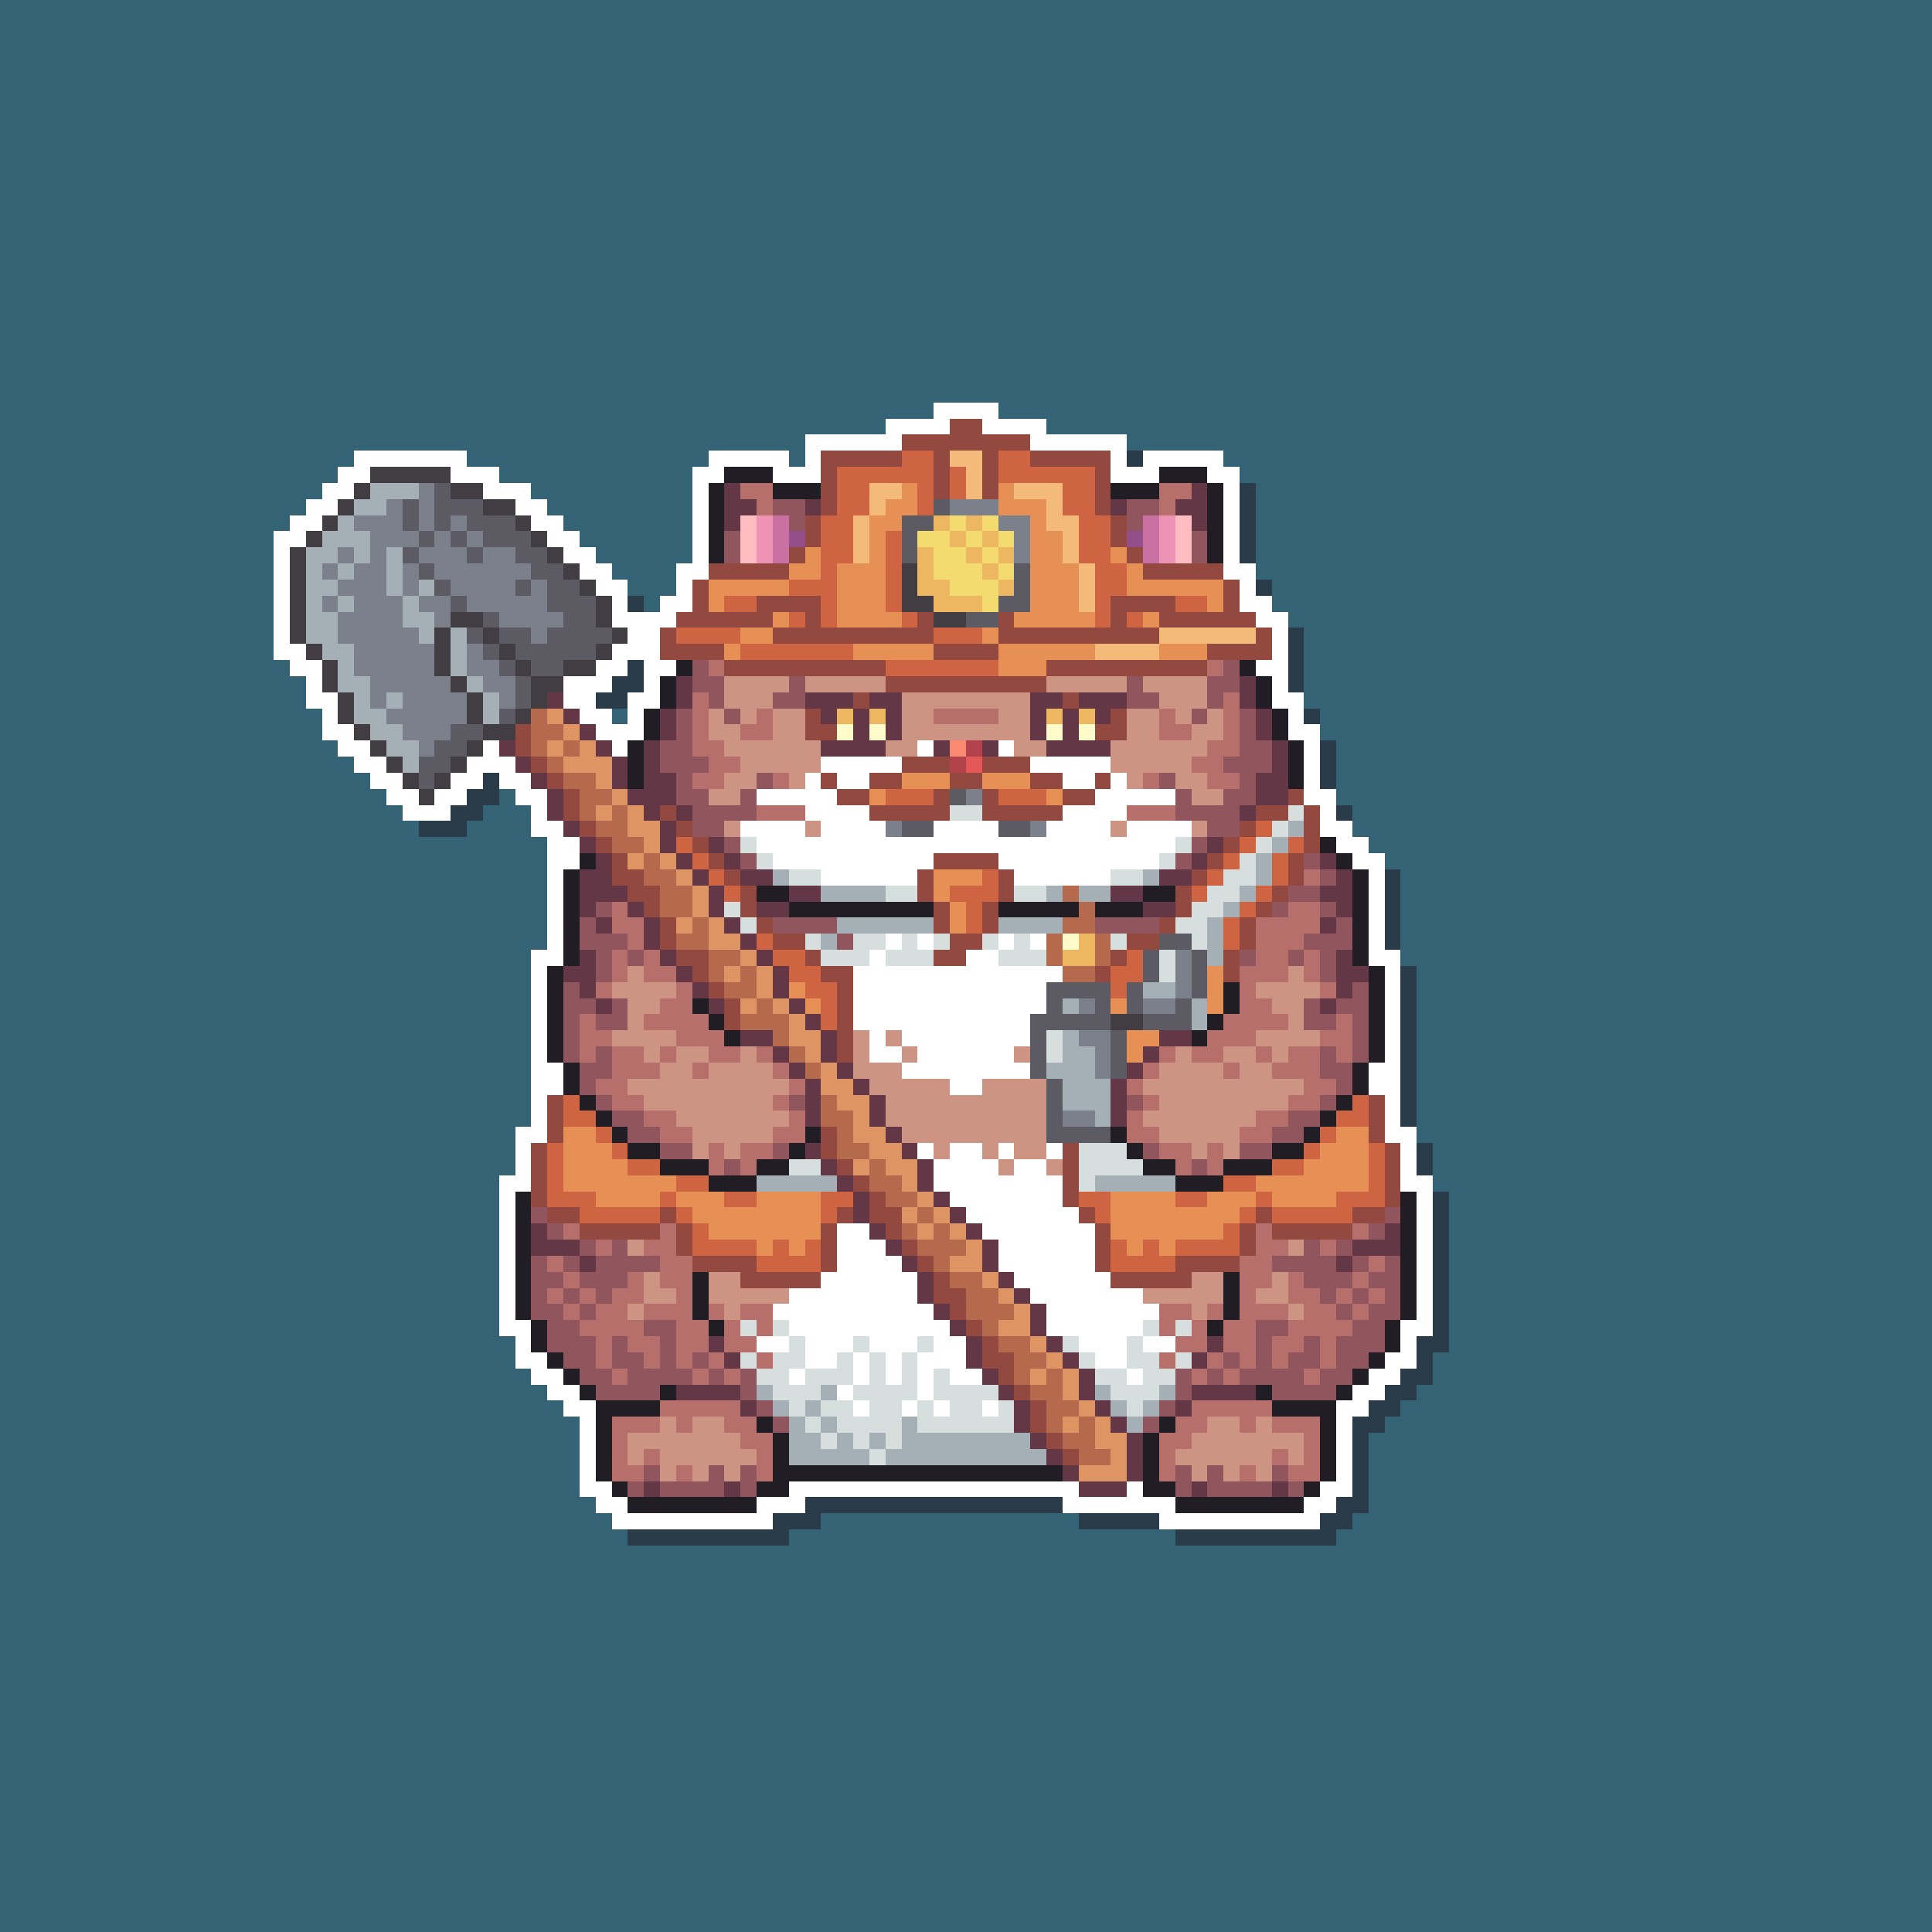 <svg xmlns="http://www.w3.org/2000/svg" shape-rendering="crispEdges" viewBox="0 -0.5 120 120" style="width:100%;height:100%;transform:translate3d(0,0,0);content-visibility:visible">
  <rect x="0" y="-0.5" width="120" height="120" fill="#333333" stroke="none"/>
  <path stroke="#346376" d="M0,0 h120 M0,1 h120 M0,2 h120 M0,3 h120 M0,4 h120 M0,5 h120 
    M0,6 h120 M0,7 h120 M0,8 h120 M0,9 h120 M0,10 h120 M0,11 h120 M0,12 h120 M0,13 h120 
    M0,14 h120 M0,15 h120 M0,16 h120 M0,17 h120 M0,18 h120 M0,19 h120 M0,20 h120 
    M0,21 h120 M0,22 h120 M0,23 h120 M0,24 h120 M0,25 h58 M62,25 h58 M0,26 h55 
    M65,26 h55 M0,27 h50 M70,27 h50 M0,28 h22 M29,28 h15 M49,28 h1 M76,28 h44 M0,29 h21 
    M31,29 h12 M77,29 h43 M0,30 h20 M33,30 h10 M78,30 h42 M0,31 h19 M34,31 h9 M78,31 h42 
    M0,32 h18 M35,32 h8 M78,32 h42 M0,33 h17 M36,33 h7 M78,33 h42 M0,34 h17 M37,34 h6 
    M78,34 h42 M0,35 h17 M38,35 h4 M78,35 h42 M0,36 h17 M39,36 h3 M79,36 h41 M0,37 h17 
    M40,37 h1 M79,37 h41 M0,38 h17 M80,38 h40 M0,39 h17 M81,39 h39 M0,40 h17 M81,40 h39 
    M0,41 h18 M81,41 h39 M0,42 h19 M81,42 h39 M0,43 h19 M81,43 h39 M0,44 h20 M38,44 h1 
    M82,44 h38 M0,45 h20 M82,45 h38 M0,46 h21 M83,46 h37 M0,47 h22 M83,47 h37 M0,48 h23 
    M83,48 h37 M0,49 h24 M31,49 h1 M83,49 h37 M0,50 h25 M30,50 h3 M84,50 h36 M0,51 h26 
    M29,51 h4 M84,51 h36 M0,52 h34 M85,52 h35 M0,53 h34 M86,53 h34 M0,54 h34 M87,54 h33 
    M0,55 h34 M87,55 h33 M0,56 h34 M87,56 h33 M0,57 h34 M87,57 h33 M0,58 h34 M87,58 h33 
    M0,59 h33 M87,59 h33 M0,60 h33 M88,60 h32 M0,61 h33 M88,61 h32 M0,62 h33 M88,62 h32 
    M0,63 h33 M88,63 h32 M0,64 h33 M88,64 h32 M0,65 h33 M88,65 h32 M0,66 h33 M88,66 h32 
    M0,67 h33 M88,67 h32 M0,68 h33 M88,68 h32 M0,69 h33 M88,69 h32 M0,70 h32 M88,70 h32 
    M0,71 h32 M89,71 h31 M0,72 h32 M89,72 h31 M0,73 h31 M89,73 h31 M0,74 h31 M90,74 h30 
    M0,75 h31 M90,75 h30 M0,76 h31 M90,76 h30 M0,77 h31 M90,77 h30 M0,78 h31 M90,78 h30 
    M0,79 h31 M90,79 h30 M0,80 h31 M90,80 h30 M0,81 h31 M90,81 h30 M0,82 h31 M90,82 h30 
    M0,83 h32 M90,83 h30 M0,84 h32 M89,84 h31 M0,85 h33 M89,85 h31 M0,86 h34 M88,86 h32 
    M0,87 h35 M87,87 h33 M0,88 h36 M86,88 h34 M0,89 h36 M85,89 h35 M0,90 h36 M85,90 h35 
    M0,91 h36 M85,91 h35 M0,92 h36 M85,92 h35 M0,93 h37 M85,93 h35 M0,94 h38 M51,94 h16 
    M84,94 h36 M0,95 h39 M49,95 h24 M83,95 h37 M0,96 h120 M0,97 h120 M0,98 h120 
    M0,99 h120 M0,100 h120 M0,101 h120 M0,102 h120 M0,103 h120 M0,104 h120 M0,105 h120 
    M0,106 h120 M0,107 h120 M0,108 h120 M0,109 h120 M0,110 h120 M0,111 h120 M0,112 h120 
    M0,113 h120 M0,114 h120 M0,115 h120 M0,116 h120 M0,117 h120 M0,118 h120 M0,119 h120"/>
  <path stroke="#ffffff" d="M58,25 h4 M55,26 h4 M61,26 h4 M50,27 h6 M64,27 h6 M22,28 h7 
    M44,28 h5 M50,28 h1 M69,28 h1 M71,28 h5 M21,29 h2 M28,29 h3 M43,29 h2 M48,29 h3 
    M69,29 h3 M75,29 h2 M20,30 h2 M30,30 h3 M43,30 h1 M76,30 h1 M19,31 h2 M32,31 h2 
    M43,31 h1 M76,31 h1 M18,32 h2 M33,32 h2 M43,32 h1 M76,32 h1 M17,33 h2 M34,33 h2 
    M43,33 h1 M76,33 h1 M17,34 h1 M35,34 h2 M43,34 h1 M76,34 h1 M17,35 h1 M36,35 h2 
    M42,35 h2 M76,35 h2 M17,36 h1 M37,36 h2 M42,36 h1 M77,36 h1 M17,37 h1 M38,37 h1 
    M41,37 h2 M77,37 h2 M17,38 h1 M38,38 h4 M78,38 h2 M17,39 h1 M39,39 h2 M79,39 h1 
    M17,40 h2 M38,40 h3 M79,40 h1 M18,41 h2 M37,41 h2 M40,41 h2 M78,41 h2 M19,42 h1 
    M35,42 h3 M40,42 h1 M79,42 h1 M19,43 h2 M35,43 h2 M39,43 h2 M79,43 h2 M20,44 h1 
    M36,44 h2 M39,44 h1 M80,44 h1 M20,45 h2 M37,45 h3 M80,45 h2 M21,46 h2 M30,46 h1 
    M38,46 h1 M57,46 h1 M62,46 h1 M81,46 h1 M22,47 h2 M29,47 h3 M51,47 h5 M64,47 h5 
    M81,47 h1 M23,48 h2 M28,48 h2 M31,48 h2 M50,48 h1 M52,48 h2 M66,48 h2 M69,48 h1 
    M81,48 h1 M24,49 h2 M27,49 h2 M32,49 h2 M47,49 h5 M68,49 h5 M81,49 h2 M25,50 h3 
    M33,50 h1 M50,50 h4 M66,50 h4 M82,50 h1 M33,51 h2 M46,51 h4 M51,51 h4 M58,51 h4 
    M65,51 h4 M70,51 h4 M82,51 h2 M34,52 h2 M47,52 h26 M83,52 h2 M34,53 h2 M48,53 h10 
    M62,53 h10 M84,53 h2 M34,54 h1 M51,54 h6 M63,54 h6 M85,54 h1 M34,55 h1 M85,55 h1 
    M34,56 h1 M85,56 h1 M34,57 h1 M85,57 h1 M34,58 h1 M55,58 h1 M57,58 h1 M62,58 h1 
    M64,58 h1 M85,58 h1 M33,59 h2 M54,59 h1 M60,59 h2 M85,59 h2 M33,60 h1 M53,60 h13 
    M86,60 h1 M33,61 h1 M53,61 h12 M86,61 h1 M33,62 h1 M53,62 h12 M86,62 h1 M33,63 h1 
    M53,63 h11 M86,63 h1 M33,64 h1 M54,64 h1 M56,64 h8 M86,64 h1 M33,65 h1 M54,65 h2 
    M57,65 h6 M86,65 h1 M33,66 h2 M56,66 h8 M85,66 h2 M33,67 h2 M59,67 h2 M85,67 h2 
    M33,68 h1 M86,68 h1 M33,69 h1 M86,69 h1 M32,70 h2 M86,70 h2 M32,71 h1 M57,71 h1 
    M59,71 h2 M62,71 h1 M65,71 h1 M87,71 h1 M32,72 h1 M58,72 h4 M63,72 h2 M87,72 h1 
    M31,73 h2 M58,73 h8 M87,73 h2 M31,74 h1 M59,74 h7 M88,74 h1 M31,75 h1 M60,75 h7 
    M88,75 h1 M31,76 h1 M52,76 h2 M61,76 h7 M88,76 h1 M31,77 h1 M52,77 h3 M62,77 h6 
    M88,77 h1 M31,78 h1 M52,78 h4 M62,78 h6 M88,78 h1 M31,79 h1 M51,79 h6 M63,79 h6 
    M88,79 h1 M31,80 h1 M49,80 h8 M64,80 h7 M88,80 h1 M31,81 h1 M48,81 h10 M65,81 h7 
    M88,81 h1 M31,82 h2 M49,82 h10 M65,82 h6 M87,82 h2 M32,83 h1 M47,83 h2 M50,83 h3 
    M54,83 h3 M58,83 h2 M67,83 h3 M71,83 h2 M87,83 h1 M32,84 h2 M50,84 h2 M53,84 h1 
    M55,84 h1 M57,84 h3 M68,84 h2 M86,84 h2 M33,85 h2 M49,85 h1 M53,85 h1 M55,85 h1 
    M57,85 h1 M59,85 h2 M70,85 h1 M85,85 h2 M34,86 h2 M52,86 h1 M57,86 h1 M84,86 h2 
    M35,87 h2 M53,87 h1 M56,87 h1 M58,87 h1 M61,87 h1 M83,87 h2 M36,88 h1 M83,88 h1 
    M36,89 h1 M83,89 h1 M36,90 h1 M83,90 h1 M36,91 h1 M83,91 h1 M36,92 h2 M49,92 h18 
    M70,92 h1 M82,92 h2 M37,93 h2 M47,93 h3 M66,93 h7 M81,93 h2 M38,94 h10 M72,94 h10"/>
  <path stroke="#944940" d="M59,26 h2 M56,27 h8 M51,28 h5 M58,28 h1 M61,28 h1 M64,28 h5 
    M51,29 h1 M58,29 h1 M61,29 h1 M68,29 h1 M51,30 h1 M58,30 h1 M61,30 h1 M68,30 h1 
    M51,31 h1 M68,31 h1 M50,32 h1 M69,32 h1 M50,33 h1 M69,33 h1 M49,34 h1 M70,34 h1 
    M44,35 h5 M71,35 h5 M43,36 h1 M76,36 h1 M43,37 h1 M47,37 h4 M69,37 h4 M76,37 h1 
    M42,38 h6 M50,38 h1 M57,38 h1 M62,38 h1 M69,38 h1 M72,38 h6 M41,39 h1 M48,39 h10 
    M62,39 h10 M78,39 h1 M41,40 h4 M58,40 h4 M75,40 h4 M45,41 h10 M65,41 h10 M55,42 h10 
    M53,43 h1 M66,43 h1 M50,44 h1 M69,44 h1 M32,45 h1 M50,45 h2 M68,45 h2 M32,46 h1 
    M33,47 h1 M56,47 h3 M61,47 h3 M34,48 h1 M51,48 h1 M54,48 h2 M59,48 h2 M64,48 h2 
    M68,48 h1 M35,49 h1 M52,49 h2 M58,49 h1 M61,49 h1 M66,49 h2 M80,49 h1 M35,50 h1 
    M41,50 h1 M54,50 h5 M61,50 h5 M78,50 h2 M81,50 h1 M36,51 h1 M42,51 h1 M77,51 h1 
    M81,51 h1 M37,52 h1 M43,52 h1 M76,52 h1 M81,52 h1 M38,53 h1 M44,53 h1 M58,53 h4 
    M75,53 h1 M80,53 h1 M38,54 h2 M45,54 h1 M57,54 h1 M62,54 h1 M74,54 h1 M80,54 h1 
    M39,55 h2 M46,55 h1 M57,55 h1 M62,55 h1 M73,55 h1 M79,55 h1 M40,56 h1 M46,56 h1 
    M58,56 h1 M61,56 h1 M73,56 h1 M78,56 h1 M41,57 h1 M47,57 h1 M58,57 h1 M61,57 h1 
    M72,57 h1 M77,57 h1 M41,58 h1 M48,58 h2 M59,58 h2 M70,58 h2 M77,58 h1 M42,59 h2 
    M50,59 h1 M58,59 h2 M69,59 h1 M76,59 h1 M43,60 h1 M51,60 h2 M68,60 h1 M76,60 h1 
    M44,61 h1 M52,61 h1 M45,62 h1 M52,62 h1 M45,63 h1 M52,63 h1 M52,64 h1 M52,65 h1 
    M34,68 h1 M85,68 h1 M34,69 h1 M85,69 h1 M34,70 h1 M51,70 h1 M85,70 h1 M33,71 h1 
    M51,71 h1 M66,71 h1 M86,71 h1 M33,72 h1 M52,72 h1 M66,72 h1 M86,72 h1 M33,73 h1 
    M53,73 h1 M66,73 h1 M86,73 h1 M33,74 h1 M54,74 h1 M66,74 h1 M86,74 h1 M34,75 h2 
    M41,75 h1 M52,75 h1 M54,75 h2 M67,75 h1 M78,75 h1 M84,75 h2 M36,76 h5 M42,76 h1 
    M51,76 h1 M55,76 h1 M68,76 h1 M77,76 h1 M79,76 h5 M42,77 h1 M51,77 h1 M56,77 h1 
    M68,77 h1 M77,77 h1 M43,78 h4 M51,78 h1 M57,78 h1 M68,78 h1 M73,78 h4 M46,79 h5 
    M58,79 h1 M69,79 h5 M58,80 h2 M59,81 h1 M60,82 h1 M61,83 h1 M61,84 h2 M62,85 h1 
    M63,86 h1 M64,87 h1 M64,88 h1 M65,89 h1 M66,90 h1"/>
  <path stroke="#ce6442" d="M56,28 h2 M62,28 h2 M52,29 h6 M59,29 h1 M62,29 h6 M52,30 h2 
    M57,30 h1 M59,30 h1 M66,30 h2 M52,31 h2 M57,31 h1 M66,31 h2 M51,32 h2 M67,32 h2 
    M51,33 h2 M55,33 h1 M67,33 h2 M51,34 h2 M55,34 h1 M67,34 h2 M51,35 h1 M55,35 h1 
    M68,35 h2 M49,36 h3 M55,36 h1 M68,36 h2 M45,37 h2 M51,37 h1 M55,37 h1 M68,37 h1 
    M73,37 h2 M49,38 h1 M51,38 h1 M56,38 h1 M68,38 h1 M70,38 h1 M42,39 h4 M58,39 h3 
    M46,40 h7 M55,41 h7 M55,49 h3 M62,49 h3 M78,51 h1 M42,52 h1 M77,52 h1 M80,52 h1 
    M43,53 h1 M76,53 h1 M79,53 h1 M44,54 h1 M61,54 h1 M75,54 h1 M79,54 h1 M45,55 h1 
    M59,55 h3 M74,55 h1 M78,55 h1 M60,56 h1 M77,56 h1 M60,57 h1 M76,57 h1 M47,58 h1 
    M76,58 h1 M48,59 h2 M70,59 h1 M49,60 h2 M69,60 h2 M50,61 h2 M69,61 h1 M51,62 h1 
    M51,63 h1 M35,68 h1 M84,68 h1 M35,69 h2 M83,69 h2 M37,70 h1 M82,70 h1 M34,71 h1 
    M38,71 h1 M81,71 h1 M85,71 h1 M34,72 h1 M39,72 h2 M79,72 h2 M85,72 h1 M34,73 h1 
    M42,73 h2 M76,73 h2 M85,73 h1 M34,74 h3 M41,74 h1 M45,74 h2 M51,74 h2 M67,74 h2 
    M73,74 h2 M78,74 h1 M83,74 h3 M36,75 h5 M42,75 h1 M51,75 h1 M68,75 h1 M77,75 h1 
    M79,75 h5 M43,76 h1 M76,76 h1 M43,77 h4 M48,77 h1 M50,77 h1 M69,77 h1 M71,77 h1 
    M73,77 h4 M47,78 h4 M69,78 h4"/>
  <path stroke="#f4ba7a" d="M59,28 h2 M60,29 h1 M54,30 h2 M60,30 h1 M63,30 h3 M54,31 h1 
    M65,31 h1 M53,32 h1 M65,32 h2 M53,33 h1 M66,33 h1 M53,34 h1 M66,34 h1 M67,35 h1 
    M67,36 h1 M67,37 h1 M72,39 h6 M68,40 h4"/>
  <path stroke="#2a3b4a" d="M70,28 h1 M77,30 h1 M77,31 h1 M77,32 h1 M77,33 h1 M77,34 h1 
    M78,36 h1 M39,37 h1 M80,39 h1 M80,40 h1 M39,41 h1 M80,41 h1 M38,42 h2 M80,42 h1 
    M37,43 h2 M81,44 h1 M82,46 h1 M82,47 h1 M30,48 h1 M82,48 h1 M29,49 h2 M28,50 h2 
    M83,50 h1 M26,51 h3 M86,54 h1 M86,55 h1 M86,56 h1 M86,57 h1 M86,58 h1 M87,60 h1 
    M87,61 h1 M87,62 h1 M87,63 h1 M87,64 h1 M87,65 h1 M87,66 h1 M87,67 h1 M87,68 h1 
    M87,69 h1 M88,71 h1 M88,72 h1 M89,74 h1 M89,75 h1 M89,76 h1 M89,77 h1 M89,78 h1 
    M89,79 h1 M89,80 h1 M89,81 h1 M89,82 h1 M88,83 h2 M88,84 h1 M87,85 h2 M86,86 h2 
    M85,87 h2 M84,88 h2 M84,89 h1 M84,90 h1 M84,91 h1 M84,92 h1 M50,93 h16 M83,93 h2 
    M48,94 h3 M67,94 h5 M82,94 h2 M39,95 h10 M73,95 h10"/>
  <path stroke="#413d42" d="M23,29 h5 M22,30 h1 M28,30 h2 M21,31 h1 M30,31 h2 M20,32 h1 
    M32,32 h1 M19,33 h1 M33,33 h1 M18,34 h1 M34,34 h1 M18,35 h1 M35,35 h1 M56,35 h1 
    M18,36 h1 M36,36 h1 M56,36 h1 M18,37 h1 M37,37 h1 M56,37 h2 M18,38 h1 M28,38 h2 
    M37,38 h1 M58,38 h2 M18,39 h1 M27,39 h1 M30,39 h1 M38,39 h1 M19,40 h1 M27,40 h1 
    M31,40 h1 M37,40 h1 M20,41 h1 M27,41 h1 M32,41 h1 M35,41 h2 M20,42 h1 M28,42 h1 
    M33,42 h2 M21,43 h1 M29,43 h1 M33,43 h1 M21,44 h1 M29,44 h1 M32,44 h1 M22,45 h1 
    M30,45 h2 M23,46 h1 M29,46 h1 M24,47 h1 M28,47 h1 M25,48 h1 M27,48 h1 M26,49 h1 
    M69,63 h2"/>
  <path stroke="#211d25" d="M45,29 h3 M72,29 h3 M44,30 h1 M48,30 h3 M69,30 h3 M75,30 h1 
    M44,31 h1 M75,31 h1 M44,32 h1 M75,32 h1 M44,33 h1 M75,33 h1 M44,34 h1 M75,34 h1 
    M42,41 h1 M77,41 h1 M41,42 h1 M78,42 h1 M41,43 h1 M78,43 h1 M40,44 h1 M79,44 h1 
    M40,45 h1 M79,45 h1 M39,46 h1 M80,46 h1 M39,47 h1 M80,47 h1 M39,48 h1 M80,48 h1 
    M82,52 h1 M36,53 h1 M83,53 h1 M35,54 h1 M84,54 h1 M35,55 h1 M47,55 h2 M71,55 h2 
    M84,55 h1 M35,56 h1 M49,56 h9 M62,56 h5 M68,56 h3 M84,56 h1 M35,57 h1 M84,57 h1 
    M35,58 h1 M84,58 h1 M35,59 h1 M84,59 h1 M34,60 h1 M85,60 h1 M34,61 h1 M76,61 h1 
    M85,61 h1 M34,62 h1 M43,62 h1 M76,62 h1 M85,62 h1 M34,63 h1 M44,63 h1 M75,63 h1 
    M85,63 h1 M34,64 h1 M45,64 h1 M74,64 h1 M85,64 h1 M34,65 h1 M85,65 h1 M35,66 h1 
    M84,66 h1 M35,67 h1 M84,67 h1 M36,68 h1 M83,68 h1 M37,69 h1 M82,69 h1 M38,70 h1 
    M50,70 h1 M69,70 h1 M81,70 h1 M39,71 h2 M49,71 h1 M70,71 h1 M79,71 h2 M41,72 h3 
    M47,72 h2 M71,72 h2 M76,72 h3 M44,73 h3 M73,73 h3 M32,74 h1 M87,74 h1 M32,75 h1 
    M87,75 h1 M32,76 h1 M87,76 h1 M32,77 h1 M87,77 h1 M32,78 h1 M87,78 h1 M32,79 h1 
    M43,79 h1 M76,79 h1 M87,79 h1 M32,80 h1 M43,80 h1 M76,80 h1 M87,80 h1 M32,81 h1 
    M43,81 h1 M76,81 h1 M87,81 h1 M33,82 h1 M44,82 h1 M75,82 h1 M86,82 h1 M33,83 h1 
    M86,83 h1 M34,84 h1 M85,84 h1 M35,85 h1 M84,85 h1 M36,86 h1 M41,86 h1 M78,86 h1 
    M83,86 h1 M37,87 h4 M79,87 h4 M37,88 h1 M47,88 h1 M72,88 h1 M82,88 h1 M37,89 h1 
    M48,89 h1 M71,89 h1 M82,89 h1 M37,90 h1 M48,90 h1 M71,90 h1 M82,90 h1 M37,91 h1 
    M48,91 h18 M71,91 h1 M82,91 h1 M38,92 h1 M47,92 h2 M71,92 h2 M81,92 h1 M39,93 h8 
    M73,93 h8"/>
  <path stroke="#a5b0b6" d="M23,30 h3 M22,31 h2 M21,32 h1 M20,33 h3 M19,34 h2 M22,34 h1 
    M24,34 h1 M19,35 h1 M21,35 h1 M24,35 h1 M19,36 h2 M24,36 h1 M26,36 h1 M19,37 h1 
    M21,37 h1 M25,37 h1 M19,38 h2 M25,38 h2 M19,39 h2 M26,39 h1 M28,39 h1 M20,40 h2 
    M28,40 h1 M21,41 h1 M28,41 h1 M21,42 h2 M29,42 h1 M22,43 h1 M24,43 h1 M30,43 h1 
    M22,44 h2 M30,44 h1 M23,45 h2 M24,46 h2 M25,47 h1 M80,51 h1 M79,52 h1 M78,53 h1 
    M48,54 h1 M71,54 h1 M78,54 h1 M51,55 h4 M65,55 h1 M67,55 h2 M77,55 h1 M76,56 h1 
    M52,57 h6 M62,57 h4 M75,57 h1 M51,58 h1 M75,58 h1 M75,59 h1 M71,61 h2 M66,62 h1 
    M74,62 h1 M74,63 h1 M66,64 h1 M66,65 h2 M65,66 h3 M66,67 h3 M66,68 h3 M68,69 h1 
    M47,73 h5 M68,73 h5 M47,86 h1 M51,86 h1 M68,86 h1 M72,86 h1 M48,87 h1 M50,87 h1 
    M69,87 h1 M71,87 h1 M49,88 h1 M51,88 h1 M56,88 h1 M70,88 h1 M49,89 h2 M52,89 h1 
    M54,89 h1 M56,89 h8 M49,90 h5 M55,90 h10"/>
  <path stroke="#7c808b" d="M26,30 h1 M24,31 h1 M26,31 h1 M59,31 h3 M22,32 h3 M26,32 h1 
    M28,32 h1 M62,32 h2 M23,33 h3 M27,33 h1 M29,33 h1 M63,33 h1 M21,34 h1 M23,34 h1 
    M26,34 h3 M30,34 h2 M63,34 h1 M20,35 h1 M22,35 h2 M25,35 h1 M27,35 h6 M21,36 h3 
    M25,36 h1 M28,36 h4 M33,36 h1 M20,37 h1 M22,37 h3 M26,37 h2 M29,37 h5 M21,38 h4 
    M27,38 h1 M31,38 h4 M21,39 h5 M33,39 h1 M22,40 h5 M29,40 h1 M22,41 h5 M29,41 h2 
    M23,42 h5 M30,42 h2 M23,43 h1 M25,43 h4 M31,43 h1 M24,44 h5 M25,45 h3 M26,46 h1 
    M60,49 h1 M55,51 h1 M64,51 h1 M73,59 h1 M73,60 h1 M73,61 h1 M67,62 h1 M71,62 h2 
    M67,64 h2 M68,65 h1 M68,66 h1 M66,69 h2"/>
  <path stroke="#5c5b63" d="M27,30 h1 M25,31 h1 M27,31 h3 M58,31 h1 M25,32 h1 M27,32 h1 
    M29,32 h3 M56,32 h2 M26,33 h1 M28,33 h1 M30,33 h3 M56,33 h1 M25,34 h1 M29,34 h1 
    M32,34 h2 M56,34 h1 M26,35 h1 M33,35 h2 M63,35 h1 M27,36 h1 M32,36 h1 M34,36 h2 
    M63,36 h1 M28,37 h1 M34,37 h3 M62,37 h2 M30,38 h1 M35,38 h2 M60,38 h2 M29,39 h1 
    M31,39 h2 M34,39 h4 M30,40 h1 M32,40 h5 M31,41 h1 M33,41 h2 M32,42 h1 M32,43 h1 
    M31,44 h1 M28,45 h2 M27,46 h2 M26,47 h2 M26,48 h1 M59,49 h1 M56,51 h2 M62,51 h2 
    M72,58 h2 M71,59 h1 M74,59 h1 M71,60 h1 M74,60 h1 M65,61 h4 M70,61 h1 M74,61 h1 
    M65,62 h1 M68,62 h1 M70,62 h1 M73,62 h1 M64,63 h5 M71,63 h3 M64,64 h1 M69,64 h1 
    M64,65 h1 M69,65 h1 M64,66 h1 M69,66 h1 M65,67 h1 M65,68 h1 M65,69 h1 M65,70 h4"/>
  <path stroke="#643747" d="M45,30 h1 M74,30 h1 M45,31 h2 M50,31 h1 M69,31 h1 M73,31 h2 
    M45,32 h1 M74,32 h1 M42,42 h1 M77,42 h1 M34,43 h1 M42,43 h1 M50,43 h3 M54,43 h2 
    M64,43 h2 M67,43 h3 M77,43 h1 M35,44 h1 M41,44 h1 M51,44 h1 M53,44 h1 M55,44 h1 
    M64,44 h1 M66,44 h1 M68,44 h1 M78,44 h1 M36,45 h1 M41,45 h1 M53,45 h1 M55,45 h1 
    M64,45 h1 M66,45 h1 M78,45 h1 M31,46 h1 M37,46 h1 M40,46 h1 M51,46 h4 M58,46 h1 
    M61,46 h1 M65,46 h4 M79,46 h1 M32,47 h1 M38,47 h1 M40,47 h1 M79,47 h1 M33,48 h1 
    M38,48 h1 M40,48 h2 M78,48 h2 M34,49 h1 M39,49 h3 M78,49 h2 M34,50 h1 M40,50 h1 
    M42,50 h1 M77,50 h1 M35,51 h1 M41,51 h1 M36,52 h1 M41,52 h1 M44,52 h1 M75,52 h1 
    M37,53 h1 M42,53 h1 M45,53 h1 M74,53 h1 M82,53 h1 M36,54 h2 M43,54 h1 M46,54 h2 
    M72,54 h2 M83,54 h1 M36,55 h3 M44,55 h1 M49,55 h2 M69,55 h2 M82,55 h2 M36,56 h1 
    M39,56 h1 M44,56 h1 M47,56 h2 M71,56 h2 M83,56 h1 M37,57 h1 M40,57 h1 M45,57 h1 
    M82,57 h1 M40,58 h1 M46,58 h1 M36,59 h1 M41,59 h1 M47,59 h1 M83,59 h1 M35,60 h2 
    M42,60 h1 M48,60 h1 M83,60 h2 M36,61 h1 M43,61 h1 M48,61 h1 M83,61 h1 M37,62 h1 
    M44,62 h1 M49,62 h1 M82,62 h1 M50,63 h1 M46,64 h2 M51,64 h1 M72,64 h2 M48,65 h1 
    M51,65 h1 M71,65 h1 M49,66 h1 M52,66 h1 M70,66 h1 M50,67 h1 M53,67 h1 M69,67 h1 
    M50,68 h1 M54,68 h1 M69,68 h1 M50,69 h1 M54,69 h1 M69,69 h1 M55,70 h1 M50,71 h1 
    M56,71 h1 M51,72 h1 M57,72 h1 M52,73 h1 M57,73 h1 M53,74 h1 M58,74 h1 M53,75 h1 
    M59,75 h1 M33,76 h1 M54,76 h1 M60,76 h1 M86,76 h1 M33,77 h3 M55,77 h1 M61,77 h1 
    M84,77 h3 M36,78 h1 M56,78 h1 M61,78 h1 M83,78 h1 M57,79 h1 M62,79 h1 M57,80 h1 
    M63,80 h1 M58,81 h1 M64,81 h1 M59,82 h1 M64,82 h1 M44,83 h1 M60,83 h1 M65,83 h1 
    M75,83 h1 M45,84 h1 M60,84 h1 M66,84 h1 M74,84 h1 M61,85 h1 M67,85 h1 M42,86 h4 
    M62,86 h1 M67,86 h1 M74,86 h4 M46,87 h1 M63,87 h1 M68,87 h1 M73,87 h1 M63,88 h1 
    M69,88 h1 M64,89 h1 M70,89 h1 M65,90 h1 M70,90 h1 M66,91 h1 M70,91 h1 M40,92 h1 
    M45,92 h1 M67,92 h3 M74,92 h1 M79,92 h1"/>
  <path stroke="#b76f6b" d="M46,30 h2 M72,30 h2 M47,31 h1 M72,31 h1 M44,41 h1 M75,41 h1 
    M43,43 h1 M76,43 h1 M43,44 h1 M47,44 h1 M58,44 h4 M72,44 h1 M76,44 h1 M43,45 h1 
    M46,45 h2 M72,45 h2 M76,45 h1 M43,46 h2 M75,46 h2 M44,47 h2 M74,47 h2 M43,48 h2 
    M48,48 h1 M71,48 h1 M75,48 h2 M47,50 h3 M70,50 h3 M81,54 h1 M38,56 h1 M80,56 h2 
    M38,57 h2 M78,57 h4 M39,58 h1 M78,58 h3 M38,59 h1 M40,59 h1 M78,59 h2 M81,59 h1 
    M38,60 h1 M40,60 h2 M77,60 h3 M81,60 h1 M37,61 h1 M42,61 h1 M77,61 h1 M82,61 h1 
    M41,62 h2 M77,62 h2 M36,63 h1 M40,63 h4 M76,63 h4 M83,63 h1 M36,64 h2 M42,64 h3 
    M75,64 h3 M82,64 h2 M36,65 h1 M38,65 h2 M41,65 h1 M44,65 h2 M47,65 h1 M72,65 h1 
    M74,65 h2 M78,65 h1 M80,65 h2 M83,65 h1 M38,66 h3 M43,66 h1 M48,66 h1 M71,66 h1 
    M76,66 h1 M79,66 h3 M37,67 h2 M49,67 h1 M70,67 h1 M81,67 h2 M38,68 h2 M48,68 h1 
    M71,68 h1 M80,68 h2 M40,69 h2 M49,69 h1 M70,69 h1 M78,69 h2 M41,70 h2 M48,70 h2 
    M70,70 h2 M77,70 h2 M44,71 h1 M46,71 h2 M72,71 h2 M75,71 h1 M44,72 h1 M46,72 h1 
    M73,72 h1 M75,72 h1 M35,76 h1 M41,76 h1 M78,76 h1 M84,76 h1 M37,77 h1 M40,77 h2 
    M78,77 h2 M82,77 h1 M34,78 h1 M41,78 h2 M77,78 h2 M85,78 h1 M35,79 h1 M39,79 h1 
    M41,79 h2 M77,79 h2 M80,79 h1 M84,79 h1 M34,80 h1 M36,80 h1 M38,80 h2 M42,80 h1 
    M77,80 h1 M80,80 h2 M83,80 h1 M85,80 h1 M35,81 h1 M37,81 h2 M40,81 h3 M44,81 h1 
    M46,81 h2 M72,81 h2 M75,81 h1 M77,81 h3 M81,81 h2 M84,81 h1 M36,82 h4 M42,82 h2 
    M45,82 h1 M47,82 h1 M72,82 h1 M74,82 h1 M76,82 h2 M80,82 h4 M37,83 h1 M39,83 h2 
    M42,83 h2 M45,83 h2 M73,83 h2 M76,83 h2 M79,83 h2 M82,83 h1 M37,84 h1 M40,84 h1 
    M42,84 h1 M44,84 h1 M47,84 h1 M72,84 h1 M75,84 h1 M77,84 h1 M79,84 h1 M82,84 h1 
    M38,85 h1 M43,85 h1 M45,85 h1 M74,85 h1 M76,85 h1 M81,85 h1 M41,87 h5 M74,87 h5 
    M38,88 h3 M42,88 h1 M45,88 h2 M73,88 h2 M77,88 h1 M79,88 h3 M38,89 h1 M46,89 h2 
    M72,89 h2 M81,89 h1 M38,90 h1 M40,90 h1 M47,90 h1 M72,90 h1 M79,90 h1 M81,90 h1 
    M38,91 h2 M42,91 h1 M47,91 h1 M72,91 h1 M77,91 h1 M80,91 h2"/>
  <path stroke="#e79055" d="M56,30 h1 M62,30 h1 M55,31 h2 M62,31 h3 M54,32 h2 M64,32 h1 
    M54,33 h1 M64,33 h2 M50,34 h1 M54,34 h1 M64,34 h2 M69,34 h1 M49,35 h2 M52,35 h3 
    M64,35 h3 M70,35 h1 M44,36 h5 M52,36 h3 M64,36 h3 M70,36 h6 M44,37 h1 M52,37 h3 
    M64,37 h3 M75,37 h1 M48,38 h1 M52,38 h4 M63,38 h5 M71,38 h1 M46,39 h2 M61,39 h1 
    M45,40 h1 M53,40 h5 M62,40 h6 M72,40 h3 M62,41 h3 M56,48 h3 M61,48 h3 M54,49 h1 
    M65,49 h1 M58,54 h3 M58,55 h1 M59,56 h1 M59,57 h1 M75,60 h1 M49,61 h1 M75,61 h1 
    M50,62 h1 M69,62 h1 M75,62 h1 M70,64 h2 M70,65 h1 M35,70 h2 M83,70 h2 M35,71 h3 
    M82,71 h3 M35,72 h4 M81,72 h4 M35,73 h7 M78,73 h7 M37,74 h4 M42,74 h3 M47,74 h4 
    M69,74 h4 M75,74 h3 M79,74 h4 M43,75 h8 M69,75 h8 M44,76 h7 M69,76 h7 M47,77 h1 
    M49,77 h1 M70,77 h1 M72,77 h1"/>
  <path stroke="#91555d" d="M48,31 h2 M70,31 h2 M49,32 h1 M70,32 h1 M45,33 h1 M74,33 h1 
    M45,34 h1 M74,34 h1 M43,41 h1 M76,41 h1 M43,42 h2 M49,42 h1 M70,42 h1 M75,42 h2 
    M44,43 h1 M48,43 h2 M70,43 h2 M75,43 h1 M42,44 h1 M45,44 h1 M74,44 h1 M77,44 h1 
    M42,45 h1 M77,45 h1 M41,46 h2 M77,46 h2 M41,47 h3 M76,47 h3 M42,48 h1 M47,48 h1 
    M72,48 h1 M77,48 h1 M42,49 h2 M46,49 h1 M73,49 h1 M76,49 h2 M43,50 h4 M73,50 h4 
    M43,51 h2 M75,51 h2 M45,52 h1 M74,52 h1 M46,53 h1 M73,53 h1 M81,53 h1 M82,54 h1 
    M80,55 h2 M37,56 h1 M79,56 h1 M82,56 h1 M36,57 h1 M48,57 h4 M68,57 h4 M83,57 h1 
    M36,58 h3 M52,58 h1 M81,58 h3 M37,59 h1 M39,59 h1 M77,59 h1 M80,59 h1 M82,59 h1 
    M37,60 h1 M82,60 h1 M35,61 h1 M84,61 h1 M35,62 h2 M38,62 h1 M81,62 h1 M83,62 h2 
    M35,63 h1 M37,63 h2 M81,63 h2 M84,63 h1 M35,64 h1 M84,64 h1 M35,65 h1 M37,65 h1 
    M82,65 h1 M84,65 h1 M36,66 h2 M82,66 h2 M36,67 h1 M83,67 h1 M37,68 h1 M49,68 h1 
    M70,68 h1 M82,68 h1 M38,69 h2 M80,69 h2 M39,70 h2 M79,70 h2 M41,71 h2 M48,71 h1 
    M71,71 h1 M77,71 h2 M45,72 h1 M74,72 h1 M33,75 h1 M86,75 h1 M34,76 h1 M85,76 h1 
    M36,77 h1 M38,77 h1 M81,77 h1 M83,77 h1 M33,78 h1 M35,78 h1 M37,78 h4 M79,78 h4 
    M84,78 h1 M86,78 h1 M33,79 h2 M36,79 h3 M81,79 h3 M85,79 h2 M33,80 h1 M35,80 h1 
    M37,80 h1 M82,80 h1 M84,80 h1 M86,80 h1 M33,81 h2 M36,81 h1 M83,81 h1 M85,81 h2 
    M34,82 h2 M40,82 h2 M78,82 h2 M84,82 h2 M34,83 h3 M38,83 h1 M41,83 h1 M78,83 h1 
    M81,83 h1 M83,83 h3 M35,84 h2 M38,84 h2 M41,84 h1 M43,84 h1 M76,84 h1 M78,84 h1 
    M80,84 h2 M83,84 h2 M36,85 h2 M39,85 h4 M44,85 h1 M46,85 h1 M73,85 h1 M75,85 h1 
    M77,85 h4 M82,85 h2 M37,86 h4 M46,86 h1 M73,86 h1 M79,86 h4 M47,87 h1 M72,87 h1 
    M48,88 h1 M71,88 h1 M40,91 h1 M44,91 h1 M46,91 h1 M73,91 h1 M75,91 h1 M79,91 h1 
    M39,92 h1 M41,92 h4 M46,92 h1 M73,92 h1 M75,92 h4 M80,92 h1"/>
  <path stroke="#ffbdc1" d="M46,32 h1 M73,32 h1 M46,33 h1 M73,33 h1 M46,34 h1 M73,34 h1"/>
  <path stroke="#ef93b5" d="M47,32 h1 M72,32 h1 M47,33 h1 M72,33 h1 M47,34 h1 M72,34 h1"/>
  <path stroke="#c971a2" d="M48,32 h1 M71,32 h1 M48,33 h1 M71,33 h1 M48,34 h1 M71,34 h1"/>
  <path stroke="#edb762" d="M58,32 h1 M60,32 h1 M59,33 h1 M61,33 h1 M57,34 h1 M60,34 h1 
    M62,34 h1 M57,35 h1 M61,35 h1 M57,36 h2 M62,36 h1 M58,37 h3 M52,44 h1 M54,44 h1 
    M65,44 h1 M67,44 h1 M67,58 h1 M66,59 h2"/>
  <path stroke="#f3db6f" d="M59,32 h1 M61,32 h1 M57,33 h2 M60,33 h1 M62,33 h1 M58,34 h2 
    M61,34 h1 M58,35 h3 M62,35 h1 M59,36 h3 M61,37 h1"/>
  <path stroke="#944e89" d="M49,33 h1 M70,33 h1"/>
  <path stroke="#cd9383" d="M45,42 h4 M50,42 h5 M65,42 h5 M71,42 h4 M45,43 h3 M56,43 h8 
    M72,43 h3 M44,44 h1 M46,44 h1 M48,44 h2 M56,44 h2 M62,44 h2 M70,44 h2 M73,44 h1 
    M75,44 h1 M44,45 h2 M48,45 h2 M56,45 h8 M70,45 h2 M74,45 h2 M45,46 h6 M55,46 h2 
    M63,46 h2 M69,46 h6 M46,47 h5 M69,47 h5 M45,48 h2 M49,48 h1 M70,48 h1 M73,48 h2 
    M44,49 h2 M74,49 h2 M45,51 h1 M50,51 h1 M69,51 h1 M74,51 h1 M39,60 h1 M80,60 h1 
    M38,61 h4 M78,61 h4 M39,62 h2 M79,62 h2 M39,63 h1 M80,63 h1 M38,64 h4 M53,64 h1 
    M55,64 h1 M78,64 h4 M40,65 h1 M42,65 h2 M46,65 h1 M53,65 h1 M56,65 h1 M63,65 h1 
    M73,65 h1 M76,65 h2 M79,65 h1 M41,66 h2 M44,66 h4 M53,66 h3 M72,66 h4 M77,66 h2 
    M39,67 h10 M54,67 h5 M61,67 h4 M71,67 h10 M40,68 h8 M55,68 h10 M72,68 h8 M42,69 h7 
    M55,69 h10 M71,69 h7 M43,70 h5 M56,70 h9 M72,70 h5 M43,71 h1 M45,71 h1 M58,71 h1 
    M61,71 h1 M63,71 h2 M74,71 h1 M76,71 h1 M62,72 h1 M65,72 h1 M39,77 h1 M80,77 h1 
    M40,79 h1 M44,79 h2 M74,79 h2 M79,79 h1 M40,80 h2 M44,80 h5 M71,80 h5 M78,80 h2 
    M39,81 h1 M45,81 h1 M74,81 h1 M80,81 h1 M41,88 h1 M43,88 h2 M75,88 h2 M78,88 h1 
    M39,89 h7 M74,89 h7 M39,90 h1 M41,90 h6 M73,90 h6 M80,90 h1 M41,91 h1 M43,91 h1 
    M45,91 h1 M74,91 h1 M76,91 h1 M78,91 h1"/>
  <path stroke="#b66a4d" d="M33,44 h1 M33,45 h2 M33,46 h1 M35,46 h1 M34,47 h1 M35,48 h2 
    M36,49 h2 M36,50 h1 M38,50 h1 M37,51 h2 M38,52 h2 M40,53 h1 M40,54 h2 M41,55 h2 
    M66,55 h1 M41,56 h2 M67,56 h1 M43,57 h1 M66,57 h2 M42,58 h2 M65,58 h1 M68,58 h1 
    M44,59 h2 M65,59 h1 M68,59 h1 M44,60 h1 M46,60 h1 M66,60 h2 M45,61 h2 M47,62 h1 
    M46,63 h3 M48,64 h1 M49,65 h1 M50,66 h1 M51,68 h1 M51,69 h2 M52,70 h1 M52,71 h2 
    M54,72 h1 M54,73 h2 M55,74 h2 M57,75 h1 M56,76 h1 M58,76 h1 M57,77 h3 M58,78 h1 
    M59,79 h2 M60,80 h2 M60,81 h3 M61,82 h1 M62,83 h2 M63,84 h2 M63,85 h1 M65,85 h1 
    M64,86 h2 M65,87 h2 M65,88 h1 M67,88 h1 M66,89 h2 M67,90 h2"/>
  <path stroke="#de9463" d="M34,44 h1 M35,45 h1 M34,46 h1 M36,46 h1 M35,47 h3 M37,48 h1 
    M38,49 h1 M37,50 h1 M39,50 h1 M39,51 h2 M40,52 h1 M39,53 h1 M41,53 h1 M42,54 h1 
    M43,55 h1 M43,56 h1 M42,57 h1 M44,57 h1 M44,58 h2 M46,59 h1 M45,60 h1 M47,60 h1 
    M47,61 h1 M46,62 h1 M48,62 h1 M49,63 h1 M49,64 h2 M50,65 h1 M51,66 h1 M51,67 h2 
    M52,68 h2 M53,69 h1 M53,70 h2 M54,71 h2 M53,72 h1 M55,72 h2 M56,73 h1 M57,74 h1 
    M56,75 h1 M58,75 h1 M57,76 h1 M59,76 h1 M60,77 h1 M59,78 h2 M61,79 h1 M62,80 h1 
    M63,81 h1 M62,82 h2 M64,83 h1 M65,84 h1 M64,85 h1 M66,85 h1 M66,86 h1 M67,87 h1 
    M66,88 h1 M68,88 h1 M68,89 h2 M69,90 h1 M67,91 h3"/>
  <path stroke="#fcfbc9" d="M52,45 h1 M54,45 h1 M65,45 h1 M67,45 h1 M66,58 h1"/>
  <path stroke="#fa8971" d="M59,46 h1"/>
  <path stroke="#b2434d" d="M60,46 h1 M59,47 h1"/>
  <path stroke="#e55858" d="M60,47 h1"/>
  <path stroke="#d6dede" d="M59,50 h2 M80,50 h1 M79,51 h1 M46,52 h1 M73,52 h1 M78,52 h1 
    M47,53 h1 M72,53 h1 M77,53 h1 M49,54 h2 M69,54 h2 M76,54 h2 M55,55 h2 M63,55 h2 
    M75,55 h2 M45,56 h1 M74,56 h2 M46,57 h1 M73,57 h2 M50,58 h1 M53,58 h2 M56,58 h1 
    M58,58 h1 M61,58 h1 M63,58 h1 M69,58 h1 M74,58 h1 M51,59 h3 M55,59 h3 M62,59 h3 
    M72,59 h1 M72,60 h1 M65,64 h1 M65,65 h1 M67,71 h3 M49,72 h2 M67,72 h4 M67,73 h1 
    M46,82 h1 M48,82 h1 M71,82 h1 M73,82 h1 M49,83 h1 M53,83 h1 M57,83 h1 M66,83 h1 
    M70,83 h1 M46,84 h1 M48,84 h2 M52,84 h1 M54,84 h1 M56,84 h1 M67,84 h1 M70,84 h2 
    M73,84 h1 M47,85 h2 M50,85 h3 M54,85 h1 M56,85 h1 M58,85 h1 M68,85 h2 M71,85 h2 
    M48,86 h3 M53,86 h4 M58,86 h4 M69,86 h3 M49,87 h1 M51,87 h2 M54,87 h2 M57,87 h1 
    M59,87 h2 M62,87 h1 M70,87 h1 M50,88 h1 M52,88 h4 M57,88 h6 M51,89 h1 M53,89 h1 
    M55,89 h1 M54,90 h1"/>
</svg>
